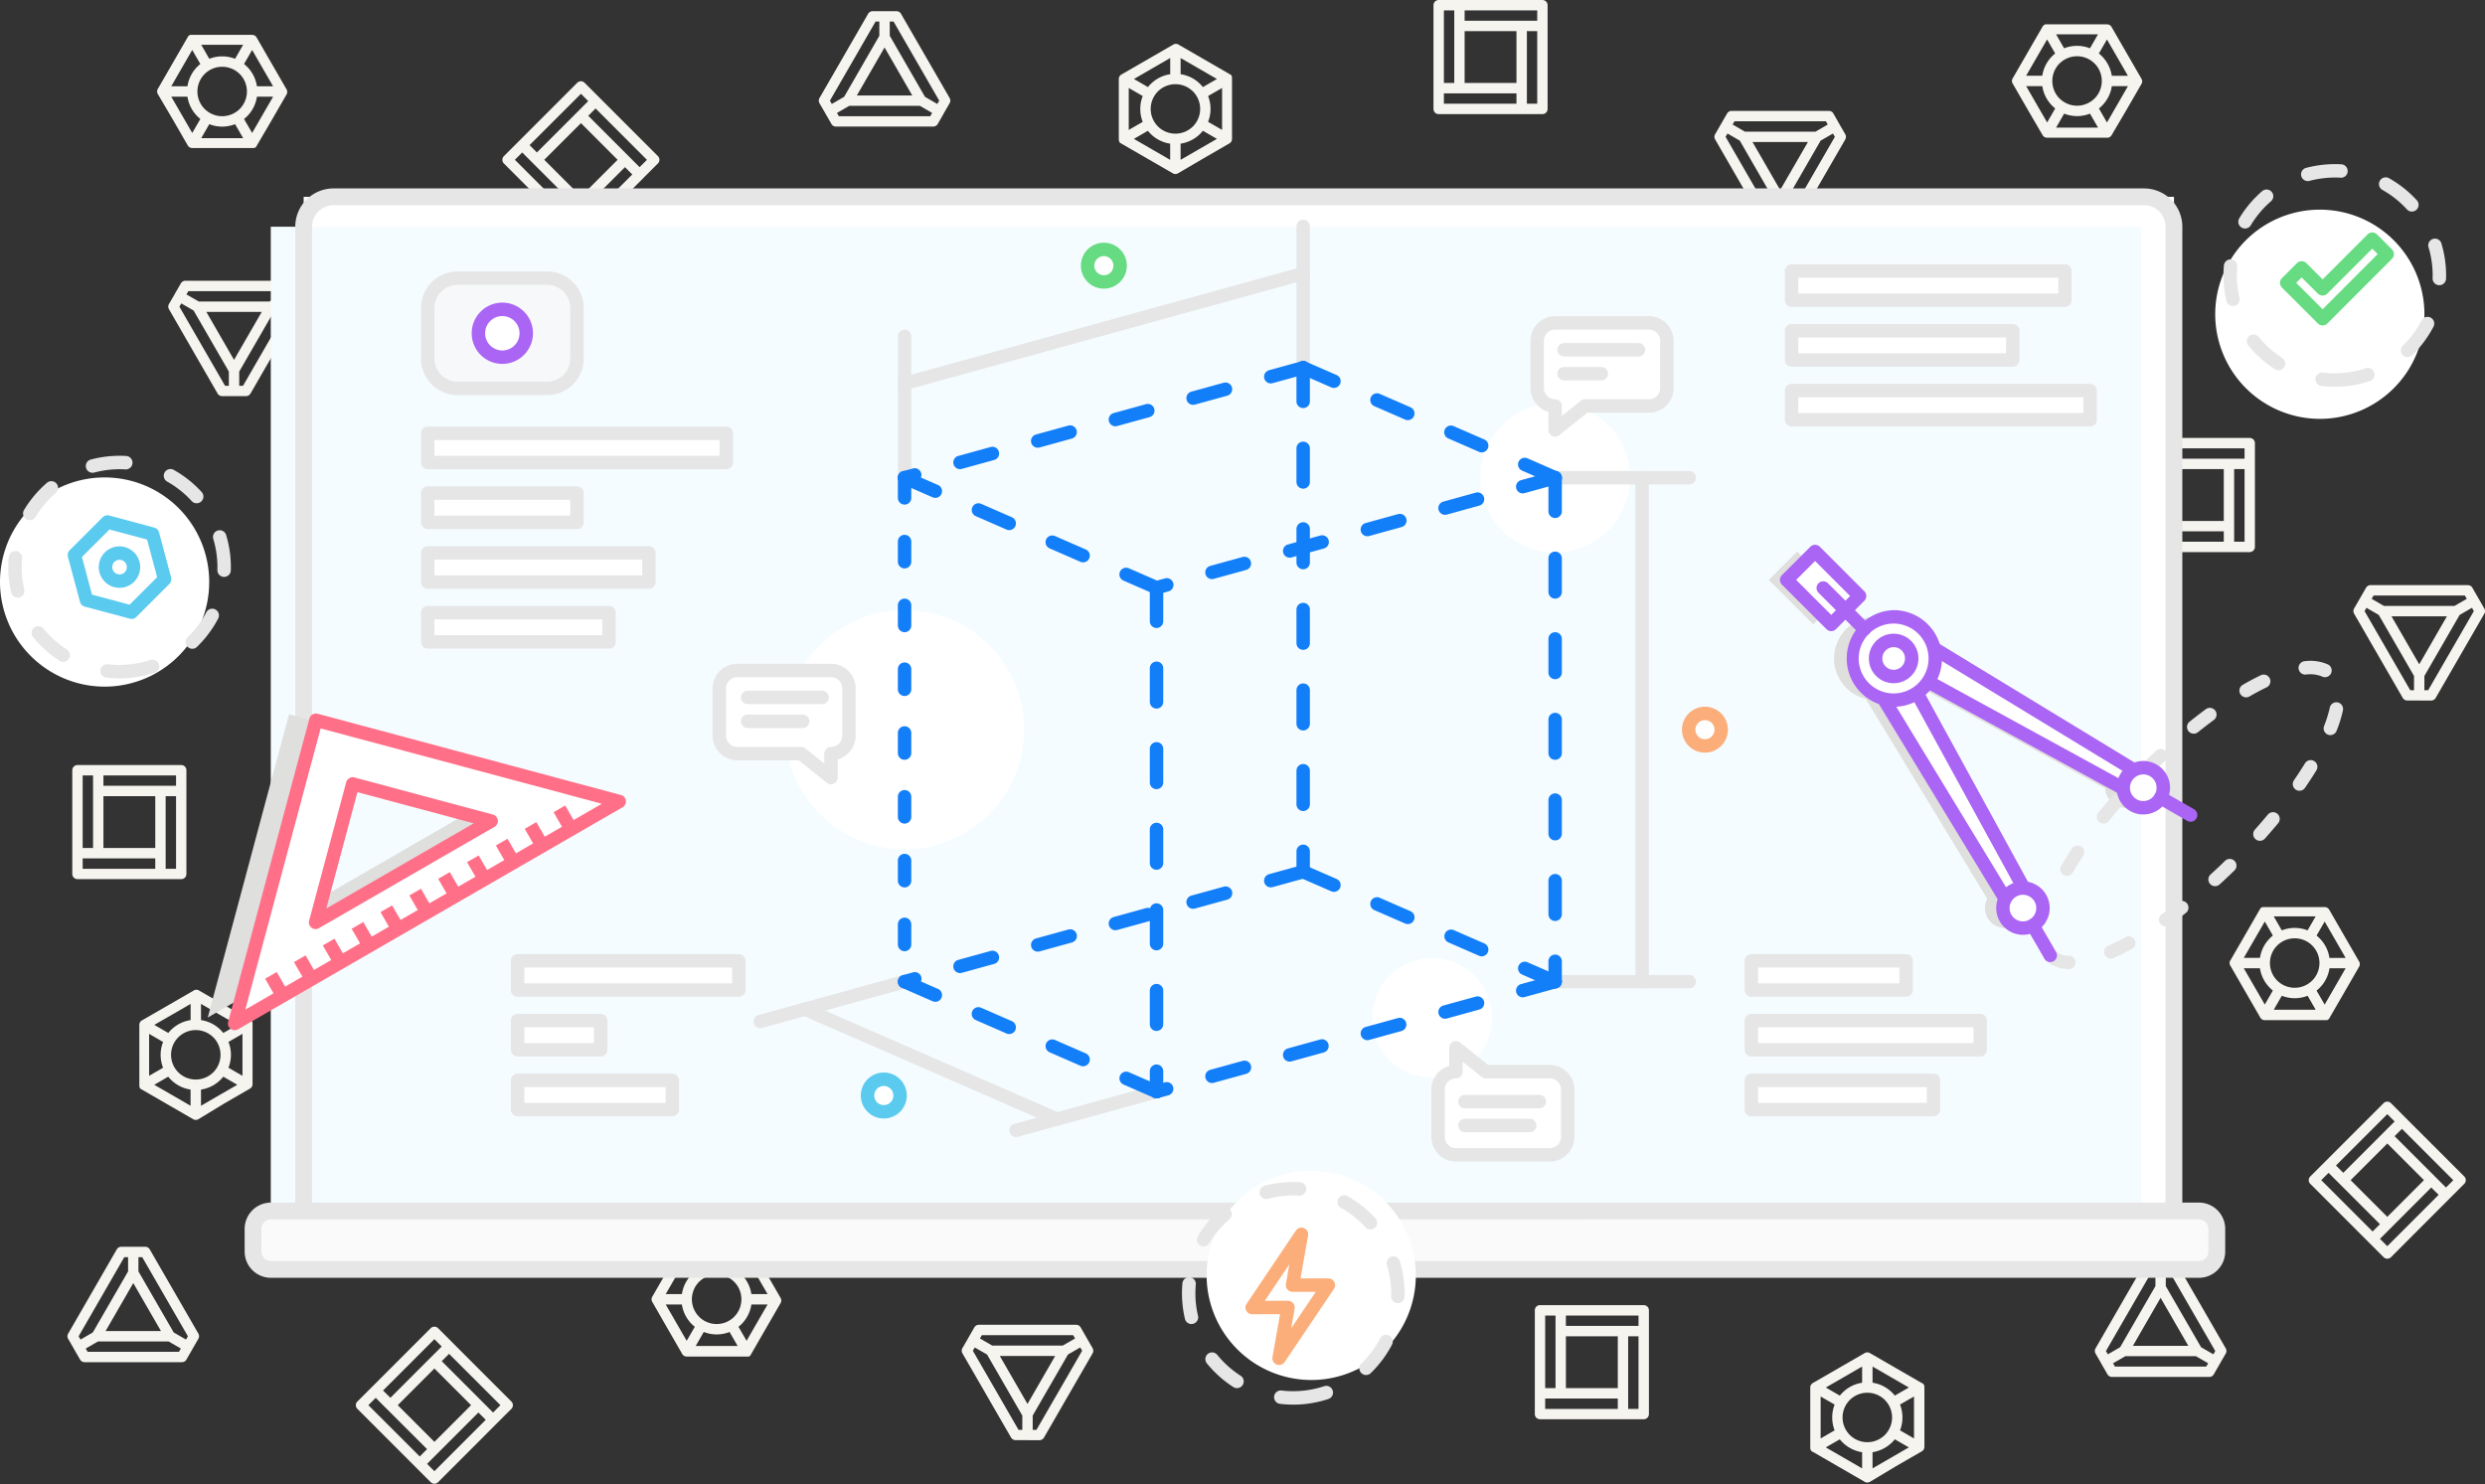 <svg id="Layer_1" data-name="Layer 1" xmlns="http://www.w3.org/2000/svg" viewBox="0 0 370 221"><rect x="0" y="0" width="370" height="221" fill="#333333" stroke="none"/><defs><style>.cls-1{fill:#f6f4ef;}.cls-1,.cls-12,.cls-4{fill-rule:evenodd;}.cls-2,.cls-4{fill:#fff;}.cls-3{fill:#f5fcff;}.cls-5{fill:#e6e6e6;}.cls-6{fill:#127ef8;}.cls-7{fill:#f6f8f9;}.cls-8{fill:#fbae7a;}.cls-9{fill:#5acaef;}.cls-10{fill:#66db82;}.cls-11{fill:#ab65f4;}.cls-12{fill:#dfdfde;}.cls-13{fill:#fafafa;}.cls-14{fill:#ff7088;}</style></defs><title>offer-01-370x221</title><path class="cls-1" d="M354.948,90.22l-1.825-1.054.283-.491h13.6l.283.491-1.833,1.054H354.948Zm13.109.281.283.491-6.8,11.778-.565,0v-2.122l5.251-9.089,1.832-1.059Zm-3.729,1.266h-8.25l4.129,7.145,4.121-7.145Zm-4.085,12.542h1.7a.775.775,0,0,0,.71-.384L369.9,91.38v0a.766.766,0,0,0,0-.768l-.862-1.5-.007-.011-.022-.042h0l-.015-.018-.847-1.481a.782.782,0,0,0-.7-.433H352.964v0a.78.78,0,0,0-.673.384l-.891,1.545-.007.018-.008.016-.007.007-.869,1.506a.783.783,0,0,0,0,.768v0l7.242,12.544a.775.775,0,0,0,.71.384h1.782Zm-6.062-12.749,5.251,9.089v2.122l-.565,0-6.8-11.778.283-.491Z"/><path class="cls-1" d="M29.926,162.238v2.408l2.7-1.564,2.709-1.561-2.086-1.206c-.127.156-.261.3-.4.442l0,0a5.215,5.215,0,0,1-2.923,1.478Zm4.092-3.256,2.086,1.2v-6.247l-2.086,1.206a5.216,5.216,0,0,1,0,3.838Zm-.768-5.175,2.086-1.206-2.709-1.561-2.7-1.561v2.408a5.235,5.235,0,0,1,2.923,1.474l0,0c.137.141.271.286.4.441Zm-4.867-1.919V149.48l-2.7,1.561L22.973,152.6l2.086,1.206a5.12,5.12,0,0,1,.395-.441l0,0a5.241,5.241,0,0,1,2.926-1.474Zm-4.1,3.256-2.082-1.206v6.247l2.082-1.2a5.222,5.222,0,0,1,0-3.838Zm.772,5.171-2.086,1.206,2.705,1.561,2.7,1.564v-2.411a5.2,5.2,0,0,1-2.926-1.474l0,0a5.126,5.126,0,0,1-.395-.442Zm1.488-5.863a3.694,3.694,0,0,1,5.211,0l.007,0a3.7,3.7,0,0,1,0,5.211l-.007,0a3.693,3.693,0,0,1-5.211,0l0,0a3.694,3.694,0,0,1,0-5.211l0,0Zm3.053,12.16-.015.007a.772.772,0,0,1-.434.134.759.759,0,0,1-.428-.134l-.014-.007-3.8-2.194-3.846-2.224-.014-.007h0l-.015-.007,0,0-.007,0-.011,0v0L21,162.158h0l-.007-.007-.007,0v0l-.015-.007h0v0l-.007,0-.007-.007h-.007l-.007-.007v0l-.011-.007,0,0-.007,0-.007-.011-.011-.007,0,0-.007,0-.007-.011h0l-.007-.011,0,0,0,0-.007-.011-.01-.007,0-.007-.007,0L20.83,162h0l-.007-.007,0-.007,0,0-.007-.011h0l-.007-.011,0-.007,0,0-.007-.007v0l-.007-.007-.007-.011h0l-.007-.011v0l0-.007,0-.011h0l0-.011,0-.007,0,0,0-.011,0,0,0-.011,0-.007v0l-.007-.011v0l0-.007,0-.011h0l-.007-.011v-.015l-.007-.011v-.011l-.007-.007v-.018h0l-.007-.011v-.011l0-.014h0v-.022l0-.011,0,0v-.037h0v-.011l0-.011h0v-.076h0V152.6a.77.77,0,0,1,.431-.692l3.817-2.2,3.8-2.194.014-.011a.756.756,0,0,1,.428-.131.768.768,0,0,1,.434.131l.015.011,3.8,2.194,3.846,2.22.014.007h0l.011.007,0,0,.007,0,.011.007h0l.011.007,0,0,.007,0,.011.007h0l.011.007,0,0h0l.007,0,.007.007,0,0,.011.007h0l.007.007.007.007h0l.014.011.007.007.007,0v.007l.011.007h0l.011.011v0l.007,0,.007.011.007.007.007.007v0l.011.011h0l.007.011,0,0,0,0,.007.011,0,0,0,.007,0,.007,0,0,.007.011h0l0,.011,0,.007v0l.007.011.007,0v.007l0,0,0,.007,0,0,0,0v.007l0,.007,0,0v.007l.007.007v0l0,.007,0,0v.007l0,0,0,.007v0l.007.011v.011h0l.007.011v0l0,.011h0l0,.011h0l0,.015h0l0,.011h0v.011h0l.007.011v.014l0,.011,0,.014h0v.011l0,.011,0,.014v.011h0v.011l0,.015h0v.025l0,.011v.036h0v8.919a.77.77,0,0,1-.435.7l-3.809,2.2Z"/><path class="cls-1" d="M321.843,66.758h-1.549V77.569h1.549V66.758Zm-1.549,12.357v1.543h10.812V79.115H320.293Zm-1.543,2.316V78.362h0V65.984a.776.776,0,0,1,.775-.773h15.441a.776.776,0,0,1,.775.773V81.431a.776.776,0,0,1-.775.773H319.525a.776.776,0,0,1-.775-.773Zm4.635-3.862h7.721V69.847h-7.721v7.722Zm9.264-7.722V80.658H334.2V69.847ZM323.385,68.3H334.2V66.758H323.385Z"/><path class="cls-1" d="M29.593,44.895l-1.829-1.054.282-.491h13.6l.283.491L40.1,44.895H29.593Zm13.109.281.282.491-6.8,11.778-.565,0V55.324l5.251-9.09L42.7,45.175Zm-3.73,1.265H30.723l4.125,7.145,4.124-7.145Zm-4.085,12.54h1.7a.777.777,0,0,0,.71-.382l7.242-12.546h0a.777.777,0,0,0,0-.77l-.865-1.5,0-.009-.022-.043h0l-.011-.017-.851-1.481a.774.774,0,0,0-.7-.433H27.605v0a.78.78,0,0,0-.67.384l-.891,1.543-.007.018-.011.018,0,.007-.869,1.5a.77.77,0,0,0,0,.77h0L32.4,58.6a.777.777,0,0,0,.71.382h1.7l.022,0h.036l.022,0ZM28.825,46.234l5.251,9.09v2.122l-.565,0-6.8-11.778.283-.491Z"/><path class="cls-1" d="M27.909,14.394H25.5l1.561,2.7L28.622,19.8l1.21-2.087a4.936,4.936,0,0,1-.442-.4l-.007,0a5.265,5.265,0,0,1-1.474-2.922Zm3.255,4.094-1.2,2.084h6.244L35,18.488a5.241,5.241,0,0,1-3.839,0Zm5.171-.771L37.542,19.8,39.1,17.1l1.564-2.7H38.255a5.216,5.216,0,0,1-1.47,2.922l-.007,0a4.936,4.936,0,0,1-.442.4Zm1.92-4.867h2.411l-1.564-2.7L37.542,7.441,36.336,9.527a4.672,4.672,0,0,1,.442.4l.007,0a5.214,5.214,0,0,1,1.47,2.922ZM35,8.756l1.2-2.084H29.962l1.2,2.084a5.247,5.247,0,0,1,3.839,0Zm-5.171.772-1.21-2.086-1.561,2.705L25.5,12.85h2.411a5.235,5.235,0,0,1,1.47-2.922l.007,0a4.672,4.672,0,0,1,.442-.4Zm5.859,1.488a3.687,3.687,0,0,1,0,5.213v0a3.7,3.7,0,0,1-5.214,0v0a3.687,3.687,0,0,1,0-5.213v0a3.7,3.7,0,0,1,5.214,0v0ZM23.535,14.068l-.011-.015a.793.793,0,0,1-.131-.431.765.765,0,0,1,.131-.433l.011-.014,2.194-3.8,2.22-3.848.007-.014h0l.007-.013.007,0V5.491l.007-.011h0l.007-.013,0,0,0-.007L28,5.452V5.446l.007-.009,0,0,0,0V5.426l.007-.005,0-.006.011-.009h0l.007-.011,0-.005,0,0,.007-.009.007-.009.007-.005,0-.006.011-.007h0l.007-.009,0-.006,0,0,.014-.009.007-.007,0-.005,0,0,.011-.009h0l.007-.009.007,0v0l.015-.007v0l.007-.006.007,0,0,0,.011-.007,0,0,.007,0,.007-.007h0l.007-.006.007,0,.007,0,.011-.006h0l.011-.005.007-.006,0,0,.011-.005h0L28.3,5.2l.011,0v0l.015-.006v0l.007,0,.011,0h0l.011,0,0,0,.007,0,.014,0,.007,0,.007,0h.007l.011,0h0l.007,0,.007,0,.007,0,.011,0,0,0,.007,0,.007,0h.007l.014,0v0H28.5l.011,0h0l.011,0h.011l.011,0h.018v0h.011l.011,0h.036v0h8.919a.78.78,0,0,1,.532.21v0a.777.777,0,0,1,.163.219l2.2,3.815,2.194,3.8.011.014a.779.779,0,0,1,0,.863l-.011.015-2.194,3.8L38.226,21.7l-.007.011-.007.011v.007l-.007,0v.007l-.007.006v.007l0,0,0,.007,0,0,0,.007,0,0,0,.011,0,0,0,.007,0,0-.007.009v0l-.007.009-.011.011,0,.007v0l-.011.009v0l-.007.009h0l-.007.009h0l-.007.009v0l-.011.007h0l-.011.009h0l-.007.009h0l-.007.009h0l-.015.007h0l-.007.009h0l-.007.009h0l-.011.007-.007.009-.011.007h0l-.007.007h0l-.007.005,0,0-.011.007h0l-.007.005,0,0L37.954,22l0,0L37.944,22l0,0-.007.005,0,0-.007,0-.011.005v0l-.011.006-.007,0,0,0-.011.006v0l-.015.005-.007,0h0l-.015.005v0l-.01,0-.011.005h0l-.01.006,0,0-.007,0-.014,0-.011,0,0,0h-.007l-.014,0h0l-.007,0-.007,0h-.007l-.014,0v0l-.011,0-.007,0h0l-.014,0v0l-.007,0h-.014l-.015,0v0h-.011l-.011,0h0l-.014,0h-.022l-.014,0h-.025v0H28.622a.773.773,0,0,1-.692-.433l-2.2-3.815Z"/><path class="cls-1" d="M122.884,16.875v.007l.011.018.011.018.891,1.542a.766.766,0,0,0,.666.386v0h14.484a.771.771,0,0,0,.7-.433l.854-1.481.007-.016h0l.022-.044,0-.009.866-1.5a.766.766,0,0,0,0-.768l0,0L134.153,2.055a.76.76,0,0,0-.7-.384h-3.488a.765.765,0,0,0-.706.384L122.015,14.6v0a.756.756,0,0,0,0,.768l.869,1.5Zm16.676-1.394-1.832-1.059L132.48,5.331V3.21h.565l6.8,11.778-.286.493Zm-3.73-1.268h-8.249l4.124-7.145,4.124,7.145Zm-10.143.208-.471.271-1.366.788-.282-.493,6.8-11.778h.561v2.12l-5.2,9.015-.044.076Zm-1.065,2.391,1.829-1.053h10.512l1.825,1.053-.282.491H124.9Z"/><path class="cls-1" d="M77.755,22.7v0l-1.094,1.09L84.31,31.44,85.4,30.346l-5.982-5.979-.014-.013-.015-.014L77.755,22.7Zm7.648,9.83L86.5,33.623l7.641-7.644-1.09-1.092-5.993,5.991-.015.015L85.4,32.532Zm.543,2.732-2.184-2.185L75.025,24.34a.773.773,0,0,1,0-1.092l2.187-2.186h0l.015-.014.014-.014,8.705-8.709a.776.776,0,0,1,1.093,0l2.188,2.186h0l.014.014.011.014,8.709,8.709v0a.773.773,0,0,1,0,1.088l-2.14,2.14-.015.014-.014.016-.011.014L87.04,35.264a.776.776,0,0,1-1.093,0Zm.551-6.009-5.461-5.461L86.5,18.334l5.457,5.459L86.5,29.254Zm1.093-12.013h0l1.09-1.09L96.326,23.8l-1.094,1.09-7.641-7.646Zm-1.644-.547,1.637-1.639L86.5,13.965,78.849,21.61h0L79.943,22.7l5.978-5.979.011-.014Z"/><path class="cls-1" d="M216.53,1.546h-1.543V12.357h1.543V1.546ZM214.986,13.9v1.543h10.806V13.9H214.986Zm-1.549,2.316V13.15h0V.773A.775.775,0,0,1,214.212,0H229.66a.773.773,0,0,1,.767.773V16.219a.773.773,0,0,1-.767.773H214.212a.775.775,0,0,1-.775-.773Zm4.635-3.862h7.721V4.635h-7.721v7.722Zm9.271-7.722V15.446h1.542V4.635Zm-9.271-1.544h10.813V1.546H218.072Z"/><path class="cls-1" d="M304.084,12.828h-2.4l1.557,2.7,1.565,2.707,1.2-2.087c-.152-.125-.3-.255-.442-.395v-.006a5.2,5.2,0,0,1-1.478-2.922Zm3.252,4.094-1.2,2.084h6.25l-1.2-2.084a5.261,5.261,0,0,1-3.846,0Zm5.179-.771,1.2,2.087,1.564-2.707,1.557-2.7h-2.4a5.194,5.194,0,0,1-1.477,2.922v.006c-.145.139-.29.27-.442.395Zm1.919-4.867h2.4l-1.557-2.7-1.564-2.707-1.2,2.087c.152.123.3.255.442.4v0a5.254,5.254,0,0,1,1.477,2.924ZM311.182,7.19l1.2-2.084h-6.25l1.2,2.084a5.261,5.261,0,0,1,3.846,0ZM306,7.961l-1.2-2.087-1.565,2.707-1.557,2.7h2.4a5.254,5.254,0,0,1,1.478-2.924v0c.144-.141.29-.274.442-.4ZM311.87,9.45a3.7,3.7,0,0,1,0,5.213l-.007,0a3.69,3.69,0,0,1-5.207,0l-.008,0a3.705,3.705,0,0,1,0-5.213l.008,0a3.69,3.69,0,0,1,5.207,0l.007,0ZM299.71,12.5l-.008-.014a.747.747,0,0,1,0-.864l.008-.014,2.194-3.8,2.224-3.846.008-.017h0l.007-.013v0l.007-.006.007-.01h0l.008-.013v0l.007-.007V3.884l.008,0,.007-.009v0l.007-.007.007-.006V3.849l.008-.009h0l.007-.011.008-.006v0l.014-.009.007-.009V3.8l.008,0,.007-.009h0l.015-.009V3.769l.007,0,.007-.009.015-.007V3.744l.007,0,.008-.009h0l.014-.009v0l.008-.005.007-.007h.007l.008-.007.007,0v0l.015-.006v0l.007-.006.007,0v0l.015-.005.007,0,.008,0,.007-.006h0l.015-.005V3.646l.007,0,.014-.005h0l.008-.006.007,0,.008,0,.007-.006.007,0,.007,0,.008,0h0l.015,0,.007,0,.007,0,.007,0,.015,0,.007,0h.008l.007-.006h0l.015,0,.007,0,.007,0,.008,0v0l.014,0,.008,0h0l.014,0,.008,0h.007l.007,0h.008l.007,0h.015l.007,0h.015l.007,0h.007l.008,0h.044v0h8.915a.77.77,0,0,1,.529.21l.007,0a.679.679,0,0,1,.159.221l2.2,3.813,2.195,3.8.007.014a.747.747,0,0,1,0,.864l-.007.014-2.195,3.8L314.4,20.136l-.008.011v.011l-.007.007v0l-.007.007v.006l-.008.007v0l-.007.007v0l-.007.007v0l-.008.011v0l-.007.007v0l-.007.009v0l-.008.009-.007.011-.007.007v0l-.008.009v0l-.007.007v0l-.015.009h0l-.007.009v0l-.007.007h0l-.008.009h0l-.007.009h-.007l-.007.009h0l-.008.007h0l-.007.009h0l-.015.009h0l-.007.007-.007.009-.015.007h0l-.008.007h0l-.014.007h0l-.007.007h0l-.015.006v0l-.007.005v0l-.008.005-.007,0-.007.006-.008,0v0l-.014.006v0l-.008,0-.007,0-.007,0-.008,0-.007,0-.007.006-.008,0h-.007l-.007.005-.008,0-.007,0L314,20.5h0l-.015.006-.007,0-.008,0-.007,0-.015,0-.007,0h0l-.014,0h0l-.015,0-.008,0h0l-.014,0v0l-.015,0-.007,0h0l-.015,0v0h-.014l-.008,0h0l-.014,0-.008,0H313.8l-.007,0h0l-.015,0h-.029l-.008,0h-.029v0H304.8a.775.775,0,0,1-.7-.433L301.9,16.3Z"/><path class="cls-1" d="M259.8,19.6l-1.825-1.056.283-.489h13.6l.282.489L270.319,19.6H259.8Zm13.116.279.283.492-6.8,11.778h-.565V30.029l5.244-9.089,1.839-1.059Zm-3.729,1.267h-8.25l4.121,7.145,4.129-7.145ZM265.1,33.689h1.7a.757.757,0,0,0,.7-.382l7.25-12.546-.007,0a.766.766,0,0,0,.007-.768l-.869-1.5v-.011l-.022-.042h-.007l-.008-.017L273,16.945a.771.771,0,0,0-.7-.432H257.819v0a.776.776,0,0,0-.666.384l-.891,1.545-.008.018-.014.017v.007l-.869,1.506a.764.764,0,0,0,0,.768v0l7.242,12.546a.769.769,0,0,0,.71.382h1.7l.015,0h.043l.022,0ZM259.043,20.94l5.243,9.089v2.122h-.558l-6.8-11.778.283-.492Z"/><path class="cls-1" d="M175.783,21.394V23.8l2.7-1.561,2.708-1.562-2.09-1.206a5.71,5.71,0,0,1-.394.444l0,0a5.238,5.238,0,0,1-2.923,1.475Zm4.092-3.255,2.086,1.2V13.1l-2.086,1.2a5.218,5.218,0,0,1,0,3.841Zm-.772-5.173,2.09-1.206L178.485,10.2l-2.7-1.561v2.408a5.235,5.235,0,0,1,2.923,1.476l0,0a5.374,5.374,0,0,1,.394.442Zm-4.866-1.92V8.637l-2.7,1.561-2.7,1.562,2.086,1.206a4.8,4.8,0,0,1,.394-.442l0,0a5.222,5.222,0,0,1,2.923-1.474ZM170.145,14.3l-2.083-1.2v6.247l2.083-1.2a5.229,5.229,0,0,1,0-3.841Zm.772,5.173-2.086,1.206,2.7,1.562,2.7,1.561V21.392a5.224,5.224,0,0,1-2.923-1.474l0,0a5.067,5.067,0,0,1-.394-.444Zm1.488-5.861a3.693,3.693,0,0,1,5.211,0l.007,0a3.705,3.705,0,0,1,0,5.213l-.007,0a3.694,3.694,0,0,1-5.211,0l0,0a3.7,3.7,0,0,1,0-5.213l0,0Zm3.053,12.158-.015.009a.782.782,0,0,1-.435.132.758.758,0,0,1-.427-.132l-.018-.009-3.8-2.194-3.846-2.222-.015-.007,0,0-.01-.006,0,0-.008,0-.011-.005v0l-.011-.007,0,0-.007-.006-.007-.005,0,0-.01-.009h0v0l-.008-.006-.007-.005-.007,0-.007-.007v0l-.011-.007,0-.005-.008,0-.007-.009-.01-.007,0-.006-.008,0-.007-.011h0l-.007-.009-.008,0,0,0-.007-.011-.007-.009,0-.006-.007-.005-.007-.009h0l-.008-.009,0-.005,0-.006-.007-.009v0l-.008-.009-.007-.007v0l-.007-.009v0l-.008-.007-.007-.009v0l-.007-.011v0l-.008-.007v-.011h0l0-.011-.007-.006v-.005l-.008-.011v0l0-.011,0-.007v0l-.007-.011v0l0-.009,0-.009v0l-.007-.011v-.013l-.007-.01v-.013l-.008-.005v-.018h0l-.007-.011v-.007l0-.006,0-.013h0v-.024l-.007-.011v-.038l0,0,0-.011v-.087h-.007V11.76a.778.778,0,0,1,.434-.693l3.817-2.2,3.8-2.194.018-.009a.758.758,0,0,1,.427-.132.768.768,0,0,1,.435.132l.015.009,3.8,2.194,3.845,2.22.015.009h0l.01.006,0,.006.007,0,.007.007h0l.011.009,0,0,.007,0,.008.007,0,0,.01.007v0l0,0,.008,0,.007.005v0l.011.007v0l.011.007.007.005v0l.015.011.007.007,0,0,0,.005.007.009h0l.011.009v.005l.007,0,.007.01.008.007.007.006v.005l.01.009v0l.008.009,0,.005,0,0,.008.011,0,0,0,.009,0,.007,0,0,.007.01,0,0,0,.009,0,.009v0l.007.011,0,0,0,.007,0,.006,0,.005V11.4l.007,0v.007l0,.005,0,.006v.005l.007.007v.005l0,.006,0,0v.011l.008.009v0l0,.009,0,0v.009h0l.007.011v0l0,.01v0l0,.011h0l0,.013h0l0,.011v.013l.007.011v.013l0,.013,0,.013h0v.011l0,.013,0,.013v.037h0V11.7l0,.013,0,.013v.036h0v8.918a.77.77,0,0,1-.434.7l-3.809,2.2Z"/><rect class="cls-2" x="45.215" y="29.31" width="278.474" height="160.391"/><rect class="cls-3" x="40.319" y="33.759" width="278.474" height="155.942"/><path class="cls-4" d="M345.41,62.367a15.575,15.575,0,1,0-15.579-15.575A15.6,15.6,0,0,0,345.41,62.367Z"/><path class="cls-4" d="M213.227,160.459a8.9,8.9,0,1,0-8.9-8.9A8.91,8.91,0,0,0,213.227,160.459Z"/><path class="cls-4" d="M134.685,126.448a17.8,17.8,0,1,0-17.8-17.8A17.834,17.834,0,0,0,134.685,126.448Z"/><path class="cls-4" d="M231.551,82.257a11.124,11.124,0,1,0-11.125-11.125A11.146,11.146,0,0,0,231.551,82.257Z"/><path class="cls-5" d="M113.2,153.095a1,1,0,0,1-.266-1.964l21.485-5.929a1,1,0,0,1,.532,1.928l-21.485,5.929A1.007,1.007,0,0,1,113.2,153.095Z"/><path class="cls-5" d="M151.267,169.314a1,1,0,0,1-.265-1.964l21.488-5.925a1,1,0,1,1,.531,1.928l-21.488,5.925A1,1,0,0,1,151.267,169.314Z"/><path class="cls-5" d="M157.365,167.63a1,1,0,0,1-.4-.083l-37.517-16.371a1,1,0,0,1,.8-1.834l37.517,16.371a1,1,0,0,1-.4,1.917Z"/><path class="cls-5" d="M251.519,72.132H231.551a1,1,0,0,1,0-2h19.968a1,1,0,0,1,0,2Z"/><path class="cls-5" d="M251.519,147.166H231.551a1,1,0,0,1,0-2h19.968a1,1,0,0,1,0,2Z"/><path class="cls-5" d="M244.5,147.166a1,1,0,0,1-1-1V71.134a1,1,0,0,1,2,0v75.032A1,1,0,0,1,244.5,147.166Z"/><path class="cls-5" d="M134.689,72.132a1,1,0,0,1-1-1l0-21.052a1,1,0,1,1,2,0l0,21.052A1,1,0,0,1,134.689,72.132Z"/><path class="cls-5" d="M194.034,55.76a1,1,0,0,1-1-1V33.71a1,1,0,0,1,2,0V54.76A1,1,0,0,1,194.034,55.76Z"/><path class="cls-6" d="M231.551,147.166a1,1,0,0,1-1-1v-3.032a1,1,0,0,1,2,0v3.032A1,1,0,0,1,231.551,147.166Zm0-10.032a1,1,0,0,1-1-1v-5a1,1,0,0,1,2,0v5A1,1,0,0,1,231.551,137.134Zm0-12a1,1,0,0,1-1-1v-5a1,1,0,0,1,2,0v5A1,1,0,0,1,231.551,125.134Zm0-12a1,1,0,0,1-1-1v-5a1,1,0,0,1,2,0v5A1,1,0,0,1,231.551,113.134Zm0-12a1,1,0,0,1-1-1v-5a1,1,0,0,1,2,0v5A1,1,0,0,1,231.551,101.134Zm0-12a1,1,0,0,1-1-1v-5a1,1,0,0,1,2,0v5A1,1,0,0,1,231.551,89.134Zm0-12a1,1,0,0,1-1-1v-5a1,1,0,0,1,2,0v5A1,1,0,0,1,231.551,77.134Z"/><path class="cls-6" d="M172.2,163.538a1,1,0,0,1-1-1V159.5a1,1,0,0,1,2,0v3.033A1,1,0,0,1,172.2,163.538Zm0-10.033a1,1,0,0,1-1-1v-5a1,1,0,0,1,2,0v5A1,1,0,0,1,172.2,153.5Zm0-12a1,1,0,0,1-1-1v-5a1,1,0,0,1,2,0v5A1,1,0,0,1,172.2,141.5Zm0-12a1,1,0,0,1-1-1v-5a1,1,0,1,1,2,0v5A1,1,0,0,1,172.2,129.5Zm0-12a1,1,0,0,1-1-1v-5a1,1,0,1,1,2,0v5A1,1,0,0,1,172.2,117.5Zm0-12a1,1,0,0,1-1-1v-5a1,1,0,0,1,2,0v5A1,1,0,0,1,172.2,105.505Zm0-12a1,1,0,0,1-1-1v-5a1,1,0,0,1,2,0v5A1,1,0,0,1,172.2,93.505Z"/><path class="cls-6" d="M172.2,163.538a1,1,0,0,1-.266-1.964l1.51-.417a1,1,0,1,1,.532,1.928l-1.51.417A1.007,1.007,0,0,1,172.2,163.538Zm8.258-2.278a1,1,0,0,1-.265-1.964l4.82-1.329a1,1,0,1,1,.531,1.928l-4.82,1.329A1,1,0,0,1,180.458,161.26Zm11.568-3.19a1,1,0,0,1-.265-1.964l4.819-1.33a1,1,0,0,1,.531,1.928l-4.819,1.33A1,1,0,0,1,192.026,158.069Zm11.567-3.191a1,1,0,0,1-.265-1.964l4.82-1.33a1,1,0,0,1,.531,1.928l-4.82,1.33A1,1,0,0,1,203.594,154.878Zm11.568-3.191a1,1,0,0,1-.265-1.964l4.819-1.329a1,1,0,1,1,.531,1.928l-4.819,1.329A1,1,0,0,1,215.162,151.687Zm11.567-3.19a1,1,0,0,1-.265-1.964l4.82-1.33a1,1,0,0,1,.531,1.928L227,148.46A1,1,0,0,1,226.729,148.5Z"/><path class="cls-6" d="M172.2,88.506a1,1,0,0,1-.265-1.964l1.51-.417a1,1,0,1,1,.531,1.928l-1.51.417A.985.985,0,0,1,172.2,88.506Zm8.258-2.278a1,1,0,0,1-.266-1.964l4.82-1.33a1,1,0,1,1,.532,1.928l-4.82,1.33A.991.991,0,0,1,180.459,86.228Zm11.567-3.191a1,1,0,0,1-.265-1.964l4.819-1.33a1,1,0,1,1,.531,1.928L192.293,83A.983.983,0,0,1,192.026,83.036Zm11.567-3.191a1,1,0,0,1-.265-1.964l4.82-1.33a1,1,0,1,1,.531,1.928l-4.82,1.33A1,1,0,0,1,203.594,79.845Zm11.568-3.191a1,1,0,0,1-.265-1.964l4.819-1.33a1,1,0,1,1,.531,1.928l-4.819,1.33A.983.983,0,0,1,215.162,76.654Zm11.567-3.191a1,1,0,0,1-.265-1.964l4.82-1.33a1,1,0,1,1,.531,1.928L227,73.426A.983.983,0,0,1,226.729,73.462Z"/><path class="cls-6" d="M134.685,72.133a1,1,0,0,1-.266-1.964l1.509-.417a1,1,0,1,1,.532,1.928l-1.509.417A1.008,1.008,0,0,1,134.685,72.133Zm8.257-2.278a1,1,0,0,1-.266-1.964l4.82-1.33a1,1,0,1,1,.532,1.928l-4.82,1.33A.991.991,0,0,1,142.942,69.854Zm11.568-3.191a1,1,0,0,1-.266-1.964l4.82-1.33A1,1,0,1,1,159.6,65.3l-4.82,1.33A.991.991,0,0,1,154.51,66.663Zm11.568-3.191a1,1,0,0,1-.266-1.964l4.82-1.33a1,1,0,1,1,.532,1.928l-4.82,1.33A.991.991,0,0,1,166.078,63.472Zm11.568-3.191a1,1,0,0,1-.266-1.964l4.82-1.33a1,1,0,1,1,.532,1.928l-4.82,1.33A.991.991,0,0,1,177.646,60.28Zm11.567-3.191a1,1,0,0,1-.265-1.964l4.82-1.33a1,1,0,1,1,.531,1.928l-4.82,1.33A.983.983,0,0,1,189.213,57.089Z"/><path class="cls-6" d="M134.685,147.166a1,1,0,0,1-.265-1.964l1.509-.416a1,1,0,1,1,.531,1.928l-1.509.416A1,1,0,0,1,134.685,147.166Zm8.257-2.277a1,1,0,0,1-.266-1.964l4.82-1.33a1,1,0,0,1,.532,1.928l-4.82,1.33A1.007,1.007,0,0,1,142.942,144.889ZM154.51,141.7a1,1,0,0,1-.265-1.964l4.82-1.329a1,1,0,1,1,.531,1.928l-4.82,1.329A1,1,0,0,1,154.51,141.7Zm11.568-3.19a1,1,0,0,1-.266-1.964l4.82-1.33a1,1,0,0,1,.532,1.928l-4.82,1.33A1.007,1.007,0,0,1,166.078,138.507Zm11.568-3.191a1,1,0,0,1-.265-1.964l4.82-1.329a1,1,0,1,1,.531,1.928l-4.82,1.329A1,1,0,0,1,177.646,135.315Zm11.567-3.191a1,1,0,0,1-.265-1.964l4.82-1.329a1,1,0,0,1,.531,1.928l-4.82,1.329A1.007,1.007,0,0,1,189.213,132.124Z"/><path class="cls-6" d="M134.686,141.634a1,1,0,0,1-1-1v-3a1,1,0,0,1,2,0v3A1,1,0,0,1,134.686,141.634Zm0-9.5a1,1,0,0,1-1-1v-3a1,1,0,0,1,2,0v3A1,1,0,0,1,134.686,132.134Zm0-9.5a1,1,0,0,1-1-1v-3a1,1,0,0,1,2,0v3A1,1,0,0,1,134.686,122.634Zm0-9.5a1,1,0,0,1-1-1v-3a1,1,0,0,1,2,0v3A1,1,0,0,1,134.686,113.134Zm0-9.5a1,1,0,0,1-1-1v-3a1,1,0,0,1,2,0v3A1,1,0,0,1,134.686,103.634Zm0-9.5a1,1,0,0,1-1-1v-3a1,1,0,0,1,2,0v3A1,1,0,0,1,134.686,94.134Zm0-9.5a1,1,0,0,1-1-1v-3a1,1,0,0,1,2,0v3A1,1,0,0,1,134.686,84.634Zm0-9.5a1,1,0,0,1-1-1v-3a1,1,0,0,1,2,0v3A1,1,0,0,1,134.686,75.134Z"/><path class="cls-6" d="M194.034,130.795a1,1,0,0,1-1-1v-3.033a1,1,0,0,1,2,0v3.033A1,1,0,0,1,194.034,130.795Zm0-10.033a1,1,0,0,1-1-1v-5a1,1,0,0,1,2,0v5A1,1,0,0,1,194.034,120.762Zm0-12a1,1,0,0,1-1-1v-5a1,1,0,0,1,2,0v5A1,1,0,0,1,194.034,108.762Zm0-12a1,1,0,0,1-1-1v-5a1,1,0,1,1,2,0v5A1,1,0,0,1,194.034,96.762Zm0-12a1,1,0,0,1-1-1v-5a1,1,0,1,1,2,0v5A1,1,0,0,1,194.034,84.762Zm0-12a1,1,0,0,1-1-1v-5a1,1,0,1,1,2,0v5A1,1,0,0,1,194.034,72.762Zm0-12a1,1,0,0,1-1-1v-5a1,1,0,1,1,2,0v5A1,1,0,0,1,194.034,60.762Z"/><path class="cls-6" d="M172.2,88.506a1,1,0,0,1-.4-.084l-4.521-1.973a1,1,0,1,1,.8-1.833l4.521,1.973a1,1,0,0,1-.4,1.917Zm-10.937-4.773a1,1,0,0,1-.4-.084l-4.583-2a1,1,0,1,1,.8-1.833l4.583,2a1,1,0,0,1-.4,1.917Zm-11-4.8a1,1,0,0,1-.4-.084l-4.583-2a1,1,0,0,1,.8-1.833l4.583,2a1,1,0,0,1-.4,1.917Zm-11-4.8a1,1,0,0,1-.4-.084l-4.583-2a1,1,0,1,1,.8-1.833l4.583,2a1,1,0,0,1-.4,1.917Z"/><path class="cls-6" d="M172.2,163.538a1,1,0,0,1-.4-.083l-4.521-1.973a1,1,0,0,1,.8-1.834l4.521,1.973a1,1,0,0,1-.4,1.917Zm-10.937-4.772a1,1,0,0,1-.4-.083l-4.583-2a1,1,0,0,1,.8-1.834l4.583,2a1,1,0,0,1-.4,1.917Zm-11-4.8a1,1,0,0,1-.4-.083l-4.583-2a1,1,0,0,1,.8-1.834l4.583,2a1,1,0,0,1-.4,1.917Zm-11-4.8a1,1,0,0,1-.4-.083l-4.583-2a1,1,0,0,1,.8-1.834l4.583,2a1,1,0,0,1-.4,1.917Z"/><path class="cls-6" d="M231.55,72.133a1,1,0,0,1-.4-.084l-4.521-1.973a1,1,0,1,1,.8-1.833l4.521,1.973a1,1,0,0,1-.4,1.917ZM220.612,67.36a1,1,0,0,1-.4-.084l-4.582-2a1,1,0,0,1,.8-1.833l4.582,2a1,1,0,0,1-.4,1.917Zm-11-4.8a1,1,0,0,1-.4-.084l-4.583-2a1,1,0,1,1,.8-1.833l4.583,2a1,1,0,0,1-.4,1.917Zm-11-4.8a1,1,0,0,1-.4-.084l-4.583-2a1,1,0,1,1,.8-1.833l4.583,2a1,1,0,0,1-.4,1.917Z"/><path class="cls-6" d="M231.55,147.166a1,1,0,0,1-.4-.083l-4.521-1.973a1,1,0,0,1,.8-1.834l4.521,1.973a1,1,0,0,1-.4,1.917Zm-10.937-4.772a.988.988,0,0,1-.4-.084l-4.582-2a1,1,0,0,1,.8-1.832l4.582,2a1,1,0,0,1-.4,1.916Zm-11-4.8a1,1,0,0,1-.4-.083l-4.583-2a1,1,0,0,1,.8-1.834l4.583,2a1,1,0,0,1-.4,1.917Zm-11-4.8a1,1,0,0,1-.4-.083l-4.583-2a1,1,0,1,1,.8-1.834l4.583,2a1,1,0,0,1-.4,1.917Z"/><path class="cls-5" d="M134.685,58.1a1,1,0,0,1-.266-1.964l59.349-16.372a1,1,0,1,1,.531,1.928L134.952,58.063A.991.991,0,0,1,134.685,58.1Z"/><rect class="cls-2" x="63.683" y="64.522" width="44.458" height="4.351"/><path class="cls-5" d="M108.141,69.873H63.683a1,1,0,0,1-1-1V64.521a1,1,0,0,1,1-1h44.458a1,1,0,0,1,1,1v4.351A1,1,0,0,1,108.141,69.873Zm-43.458-2h42.458V65.521H64.683Z"/><path class="cls-7" d="M68.132,41.41H81.464a4.447,4.447,0,0,1,4.447,4.447v7.525a4.451,4.451,0,0,1-4.451,4.451H68.13a4.447,4.447,0,0,1-4.447-4.447V45.859A4.449,4.449,0,0,1,68.132,41.41Z"/><path class="cls-5" d="M81.464,58.833H68.13a5.454,5.454,0,0,1-5.447-5.449V45.861a5.455,5.455,0,0,1,5.447-5.45H81.464a5.455,5.455,0,0,1,5.447,5.45v7.523A5.454,5.454,0,0,1,81.464,58.833ZM68.13,42.411a3.453,3.453,0,0,0-3.447,3.45v7.523a3.452,3.452,0,0,0,3.447,3.449H81.464a3.452,3.452,0,0,0,3.447-3.449V45.861a3.453,3.453,0,0,0-3.447-3.45Z"/><rect class="cls-2" x="63.683" y="73.423" width="22.228" height="4.351"/><path class="cls-5" d="M85.911,78.773H63.683a1,1,0,0,1-1-1V73.423a1,1,0,0,1,1-1H85.911a1,1,0,0,1,1,1v4.351A1,1,0,0,1,85.911,78.773Zm-21.228-2H84.911V74.423H64.683Z"/><rect class="cls-2" x="63.683" y="82.322" width="32.939" height="4.351"/><path class="cls-5" d="M96.623,87.673H63.683a1,1,0,0,1-1-1V82.322a1,1,0,0,1,1-1H96.623a1,1,0,0,1,1,1v4.351A1,1,0,0,1,96.623,87.673Zm-31.939-2H95.623V83.322H64.683Z"/><rect class="cls-2" x="63.683" y="91.223" width="27" height="4.351"/><path class="cls-5" d="M90.684,96.574h-27a1,1,0,0,1-1-1V91.223a1,1,0,0,1,1-1h27a1,1,0,0,1,1,1v4.351A1,1,0,0,1,90.684,96.574Zm-26-2h25V92.223h-25Z"/><rect class="cls-2" x="266.749" y="40.351" width="40.71" height="4.349"/><path class="cls-5" d="M307.459,45.7h-40.71a1,1,0,0,1-1-1v-4.35a1,1,0,0,1,1-1h40.71a1,1,0,0,1,1,1V44.7A1,1,0,0,1,307.459,45.7Zm-39.71-2h38.71v-2.35h-38.71Z"/><rect class="cls-2" x="266.749" y="49.251" width="32.939" height="4.351"/><path class="cls-5" d="M299.688,54.6H266.749a1,1,0,0,1-1-1V49.251a1,1,0,0,1,1-1h32.939a1,1,0,0,1,1,1V53.6A1,1,0,0,1,299.688,54.6Zm-31.939-2h30.939V50.251H267.749Z"/><rect class="cls-2" x="266.749" y="58.152" width="44.462" height="4.349"/><path class="cls-5" d="M311.211,63.5H266.749a1,1,0,0,1-1-1V58.152a1,1,0,0,1,1-1h44.462a1,1,0,0,1,1,1V62.5A1,1,0,0,1,311.211,63.5Zm-43.462-2h42.462V59.152H267.749Z"/><circle class="cls-2" cx="253.857" cy="108.649" r="2.42"/><path class="cls-8" d="M253.857,112.069a3.421,3.421,0,1,1,3.419-3.419A3.423,3.423,0,0,1,253.857,112.069Zm0-4.842a1.421,1.421,0,1,0,1.419,1.423A1.423,1.423,0,0,0,253.857,107.228Z"/><circle class="cls-2" cx="131.591" cy="163.121" r="2.423"/><path class="cls-9" d="M131.589,166.544a3.423,3.423,0,1,1,3.426-3.423A3.425,3.425,0,0,1,131.589,166.544Zm0-4.846a1.423,1.423,0,1,0,1.426,1.423A1.423,1.423,0,0,0,131.589,161.7Z"/><circle class="cls-2" cx="164.361" cy="39.56" r="2.421"/><path class="cls-10" d="M164.361,42.981a3.422,3.422,0,1,1,3.419-3.421A3.426,3.426,0,0,1,164.361,42.981Zm0-4.843a1.422,1.422,0,1,0,1.419,1.422A1.424,1.424,0,0,0,164.361,38.138Z"/><rect class="cls-2" x="77.067" y="143.063" width="32.939" height="4.349"/><path class="cls-5" d="M110.006,148.412H77.067a1,1,0,0,1-1-1v-4.35a1,1,0,0,1,1-1h32.939a1,1,0,0,1,1,1v4.35A1,1,0,0,1,110.006,148.412Zm-31.939-2h30.939v-2.35H78.067Z"/><rect class="cls-2" x="77.067" y="151.964" width="12.37" height="4.349"/><path class="cls-5" d="M89.438,157.313H77.067a1,1,0,0,1-1-1v-4.35a1,1,0,0,1,1-1h12.37a1,1,0,0,1,1,1v4.35A1,1,0,0,1,89.438,157.313Zm-11.37-2h10.37v-2.35H78.067Z"/><rect class="cls-2" x="77.067" y="160.861" width="23.043" height="4.353"/><path class="cls-5" d="M100.11,166.214H77.067a1,1,0,0,1-1-1v-4.353a1,1,0,0,1,1-1H100.11a1,1,0,0,1,1,1v4.353A1,1,0,0,1,100.11,166.214Zm-22.042-2H99.11v-2.353H78.067Z"/><path class="cls-5" d="M347.621,57.582a16.468,16.468,0,0,1-1.959-.117,1,1,0,1,1,.238-1.985,14.524,14.524,0,0,0,1.722.1h.011a14.486,14.486,0,0,0,4.6-.745,1,1,0,0,1,.635,1.9,16.48,16.48,0,0,1-5.231.849Zm-8.371-2.457a1,1,0,0,1-.539-.158,16.7,16.7,0,0,1-3.947-3.528,1,1,0,0,1,1.553-1.262,14.649,14.649,0,0,0,3.475,3.106,1,1,0,0,1-.541,1.842Zm19.223-1.955a1,1,0,0,1-.7-1.717,14.683,14.683,0,0,0,2.786-3.736,1,1,0,0,1,1.773.926,16.7,16.7,0,0,1-3.165,4.244A1,1,0,0,1,358.473,53.171Zm-26-7.587a1,1,0,0,1-.972-.769,16.527,16.527,0,0,1-.443-3.808c0-.49.021-.987.064-1.476a1,1,0,1,1,1.992.179q-.057.64-.057,1.3a14.54,14.54,0,0,0,.389,3.348,1,1,0,0,1-.742,1.2A1.018,1.018,0,0,1,332.47,45.584ZM363.2,42.467h-.033a1,1,0,0,1-.967-1.031c0-.145.006-.29.007-.435a14.479,14.479,0,0,0-.614-4.18,1,1,0,0,1,1.916-.576,16.541,16.541,0,0,1,.7,4.762c0,.169,0,.331-.009.492A1,1,0,0,1,363.2,42.467Zm-28.932-8.444a1,1,0,0,1-.856-1.515,16.693,16.693,0,0,1,3.411-4.049,1,1,0,0,1,1.307,1.515,14.675,14.675,0,0,0-3,3.564A1,1,0,0,1,334.266,34.023Zm24.847-2.52a1,1,0,0,1-.737-.325,14.654,14.654,0,0,0-3.652-2.9,1,1,0,0,1,.979-1.745,16.671,16.671,0,0,1,4.148,3.29,1,1,0,0,1-.737,1.675ZM343.6,26.963A1,1,0,0,1,343.343,25a17.23,17.23,0,0,1,4.315-.564q.479,0,.955.029a1,1,0,0,1,.938,1.057.984.984,0,0,1-1.058.939c-.284-.017-.574-.036-.858-.025a14.538,14.538,0,0,0-3.773.5A1,1,0,0,1,343.6,26.963Z"/><polygon class="cls-4" points="345.822 43.009 353.218 35.611 355.44 37.836 345.822 47.46 340.477 42.117 342.701 39.893 345.822 43.009"/><path class="cls-10" d="M345.822,48.46a1,1,0,0,1-.707-.293l-5.345-5.343a1,1,0,0,1,0-1.414l2.224-2.223a1,1,0,0,1,1.413,0l2.414,2.41,6.689-6.691a1,1,0,0,1,.707-.293h0a1,1,0,0,1,.707.293l2.223,2.225a1,1,0,0,1,0,1.414l-9.618,9.624A1,1,0,0,1,345.822,48.46Zm-3.931-6.343,3.931,3.929,8.2-8.209-.809-.811-6.688,6.69a1,1,0,0,1-1.413,0l-2.414-2.41Z"/><path class="cls-4" d="M15.572,102.239A15.575,15.575,0,1,0,0,86.664,15.606,15.606,0,0,0,15.572,102.239Z"/><path class="cls-5" d="M17.786,101.014a16.679,16.679,0,0,1-1.961-.117,1,1,0,0,1-.875-1.112,1.011,1.011,0,0,1,1.112-.875,14.556,14.556,0,0,0,1.725.1,15.074,15.074,0,0,0,4.608-.745,1,1,0,1,1,.634,1.9,16.486,16.486,0,0,1-5.23.847ZM9.414,98.555a.993.993,0,0,1-.539-.159,16.688,16.688,0,0,1-3.946-3.53,1,1,0,0,1,1.553-1.261,14.7,14.7,0,0,0,3.473,3.108,1,1,0,0,1-.541,1.841ZM28.639,96.6a1,1,0,0,1-.7-1.717,14.659,14.659,0,0,0,2.787-3.735,1,1,0,0,1,1.772.926,16.645,16.645,0,0,1-3.166,4.244A1,1,0,0,1,28.639,96.6Zm-26-7.595a1,1,0,0,1-.972-.771,16.588,16.588,0,0,1-.441-3.8q0-.748.066-1.481a1,1,0,0,1,1.992.178q-.058.645-.058,1.3a14.6,14.6,0,0,0,.387,3.342,1,1,0,0,1-.744,1.2A.983.983,0,0,1,2.637,89.01ZM33.367,85.9h-.029a1,1,0,0,1-.971-1.028c0-.145.006-.29.006-.436a14.5,14.5,0,0,0-.613-4.182,1,1,0,1,1,1.915-.576,16.5,16.5,0,0,1,.7,4.758c0,.164,0,.329-.007.492A1,1,0,0,1,33.367,85.9ZM4.437,77.449a1,1,0,0,1-.856-1.515,16.679,16.679,0,0,1,3.412-4.048A1,1,0,0,1,8.3,73.4a14.672,14.672,0,0,0-3,3.563A1,1,0,0,1,4.437,77.449Zm24.848-2.512a1,1,0,0,1-.738-.325,14.682,14.682,0,0,0-3.65-2.9,1,1,0,1,1,.979-1.744,16.684,16.684,0,0,1,4.147,3.291,1,1,0,0,1-.737,1.675Zm-15.51-4.545a1,1,0,0,1-.259-1.966,16.636,16.636,0,0,1,5.27-.533,1,1,0,1,1-.117,2,14.7,14.7,0,0,0-4.634.468A1,1,0,0,1,13.775,70.392Z"/><path class="cls-4" d="M16,77.721l3.357.9,3.357.9.9,3.357.9,3.358L22.054,88.7,19.6,91.156l-3.36-.9-3.361-.9L11.979,86l-.9-3.359L13.54,80.18,16,77.721Zm2.339,8.733a2.086,2.086,0,1,0-2.557-1.476A2.086,2.086,0,0,0,18.338,86.454Z"/><path class="cls-9" d="M19.6,92.156a1,1,0,0,1-.259-.034l-6.721-1.8a1,1,0,0,1-.708-.708l-1.8-6.715a1,1,0,0,1,.259-.965l4.918-4.917a1,1,0,0,1,.966-.259l6.713,1.8a1,1,0,0,1,.707.707l1.8,6.716a1,1,0,0,1-.259.967l-4.917,4.917A1,1,0,0,1,19.6,92.156Zm-5.9-3.618,5.6,1.5,4.1-4.1-1.5-5.6-5.6-1.5-4.1,4.1ZM17.8,87.525a3.086,3.086,0,0,1-.8-6.068,3.087,3.087,0,0,1,1.6,5.963h0A3.1,3.1,0,0,1,17.8,87.525Zm.539-1.071h0Zm-.538-3.1a1.073,1.073,0,0,0-.282.038,1.086,1.086,0,1,0,1.22,1.592,1.087,1.087,0,0,0-.938-1.629Z"/><rect class="cls-2" x="260.766" y="143.063" width="23.046" height="4.349"/><path class="cls-5" d="M283.813,148.412H260.767a1,1,0,0,1-1-1v-4.35a1,1,0,0,1,1-1h23.046a1,1,0,0,1,1,1v4.35A1,1,0,0,1,283.813,148.412Zm-22.046-2h21.046v-2.35H261.767Z"/><rect class="cls-2" x="260.766" y="151.964" width="34.076" height="4.349"/><path class="cls-5" d="M294.843,157.313H260.767a1,1,0,0,1-1-1v-4.35a1,1,0,0,1,1-1h34.076a1,1,0,0,1,1,1v4.35A1,1,0,0,1,294.843,157.313Zm-33.076-2h32.076v-2.35H261.767Z"/><rect class="cls-2" x="260.766" y="160.861" width="27.124" height="4.353"/><path class="cls-5" d="M287.89,166.214H260.767a1,1,0,0,1-1-1v-4.353a1,1,0,0,1,1-1H287.89a1,1,0,0,1,1,1v4.353A1,1,0,0,1,287.89,166.214Zm-26.123-2H286.89v-2.353H261.767Z"/><circle class="cls-2" cx="74.799" cy="49.622" r="3.56"/><path class="cls-11" d="M74.8,54.183a4.561,4.561,0,1,1,4.555-4.562A4.568,4.568,0,0,1,74.8,54.183Zm0-7.121a2.561,2.561,0,1,0,2.555,2.56A2.565,2.565,0,0,0,74.8,47.062Z"/><path class="cls-12" d="M285.3,96.55l29.759,18.1a2.98,2.98,0,1,1-1.593,2.756l-29.043-15.894a6.016,6.016,0,0,1-.76.914,5.91,5.91,0,0,1-.913.755l15.9,29.05a2.981,2.981,0,1,1-2.759,1.59l-18.1-29.761a6.2,6.2,0,1,1,5.874-10.4A6.1,6.1,0,0,1,285.3,96.55Zm-15.319-3.576,4.23-4.228-6.627-6.629-4.23,4.228,6.626,6.629Zm11.327,6.835.015-.018.022-.031.022-.022.022-.03.022-.022.022-.029.014-.025.023-.027.021-.027.015-.025.022-.031.015-.022.022-.034.014-.02.022-.036.008-.018.022-.04.014-.016.022-.042.008-.014.022-.043v-.013l.029-.047v-.009l.022-.051.007-.007.022-.054v0l.022-.058h0l.022-.06h0l.022-.058v0l.022-.056v-.007l.015-.053v-.009l.014-.051v-.013l.015-.047v-.016l.015-.045v-.016l.007-.045.007-.018.008-.042v-.024l.007-.038v-.025l.007-.036V98.3l.008-.033v-.061l.007-.033V97.9l-.007-.045v-.017l-.008-.049v-.013l-.007-.051v-.011l-.007-.052v-.009l-.008-.056v-.006l-.014-.058v0l-.015-.06v0l-.015-.06v0l-.014-.056v-.007l-.015-.053v-.009l-.015-.05-.007-.011-.015-.049-.007-.013-.015-.045-.007-.016-.014-.044-.008-.018-.015-.04-.014-.02-.015-.038-.007-.022-.022-.035-.007-.025-.015-.031-.015-.027-.036-.058-.015-.027-.015-.03-.014-.026-.022-.033-.015-.02-.022-.037-.015-.018-.022-.038-.014-.014-.03-.04-.007-.013-.029-.041-.015-.011-.029-.041-.007-.009-.037-.043-.007-.007-.037-.045-.007,0-.043-.045v0l-.051-.047-.13-.125a2.686,2.686,0,0,0-3.789,3.792l.123.132.051.045v0l.043.042.007.005.043.04.008.005.043.037.007.007.043.034.015.007.036.031.015.011.037.027.021.011.037.026.015.013.036.022.023.014.036.02.022.014.029.018.03.016.029.014.029.016.029.014.03.015.022.013.036.016.022.011.037.016.022.009.043.016.015.007.044.016.014.005.051.018.007,0,.05.016.007,0,.058.017.007,0,.051.014.007,0,.058.015h0l.065.014.057.013h0l.065.011v0l.058.009.007,0,.051.005.015,0,.05.005.015,0,.044,0,.022,0,.043,0,.022,0,.036,0,.022,0h.13l.037,0h.029l.029,0,.037,0,.029,0,.037,0,.022,0,.043-.005.022,0,.044,0,.014,0,.043-.007.022,0,.044-.009.015,0,.05-.011.015,0,.05-.013.007,0,.051-.014.007,0,.058-.014.007,0,.058-.016h0l.057-.02.058-.022v0l.057-.022.008,0,.05-.022.007,0,.051-.022.007-.005.05-.022.015-.007.043-.022.015-.007.036-.022.022-.009.037-.023.022-.011.036-.022.015-.013.037-.022.022-.014.029-.02.029-.018.03-.018.021-.02.03-.02.029-.022.022-.016.029-.026.022-.016.03-.027.022-.016.13-.125Z"/><path class="cls-4" d="M236,60.455h9.524a2.676,2.676,0,0,0,2.665-2.669v-7.04a2.676,2.676,0,0,0-2.665-2.669h-13.97a2.679,2.679,0,0,0-2.672,2.669v7.04a2.679,2.679,0,0,0,2.672,2.669v3.558Z"/><path class="cls-5" d="M231.551,65.013a1,1,0,0,1-1-1v-2.7a3.676,3.676,0,0,1-2.673-3.531v-7.04a3.675,3.675,0,0,1,3.673-3.668h13.97a3.671,3.671,0,0,1,3.666,3.668v7.04a3.672,3.672,0,0,1-3.666,3.669h-9.173l-4.172,3.338A1,1,0,0,1,231.551,65.013Zm0-15.935a1.672,1.672,0,0,0-1.673,1.668v7.04a1.672,1.672,0,0,0,1.673,1.669,1,1,0,0,1,1,1v1.477l2.821-2.257a1,1,0,0,1,.625-.219h9.523a1.669,1.669,0,0,0,1.666-1.669v-7.04a1.669,1.669,0,0,0-1.666-1.668Z"/><path class="cls-5" d="M243.957,53.081H232.883a1,1,0,0,1,0-2h11.074a1,1,0,0,1,0,2Z"/><path class="cls-5" d="M238.424,56.642h-5.541a1,1,0,0,1,0-2h5.541a1,1,0,0,1,0,2Z"/><path class="cls-4" d="M119.284,112.213h-9.521a2.678,2.678,0,0,1-2.668-2.669V102.5a2.677,2.677,0,0,1,2.668-2.669h13.968A2.679,2.679,0,0,1,126.4,102.5v7.04a2.679,2.679,0,0,1-2.672,2.669v3.56Z"/><path class="cls-5" d="M123.731,116.773a1,1,0,0,1-.625-.22l-4.173-3.34h-9.169a3.673,3.673,0,0,1-3.668-3.669V102.5a3.673,3.673,0,0,1,3.668-3.669h13.968A3.675,3.675,0,0,1,127.4,102.5v7.04a3.675,3.675,0,0,1-2.672,3.531v2.7a1,1,0,0,1-1,1Zm-13.968-15.937A1.67,1.67,0,0,0,108.1,102.5v7.04a1.671,1.671,0,0,0,1.668,1.669h9.521a1,1,0,0,1,.625.22l2.822,2.259v-1.479a1,1,0,0,1,1-1,1.673,1.673,0,0,0,1.672-1.669V102.5a1.672,1.672,0,0,0-1.672-1.669Z"/><path class="cls-5" d="M122.4,104.839H111.321a1,1,0,0,1,0-2H122.4a1,1,0,0,1,0,2Z"/><path class="cls-5" d="M119.509,108.4h-8.188a1,1,0,0,1,0-2h8.188a1,1,0,0,1,0,2Z"/><path class="cls-4" d="M221.237,159.572h9.517a2.677,2.677,0,0,1,2.672,2.669v7.04a2.679,2.679,0,0,1-2.672,2.669H216.783a2.677,2.677,0,0,1-2.665-2.669v-7.04a2.678,2.678,0,0,1,2.665-2.669v-3.559Z"/><path class="cls-5" d="M230.754,172.95H216.782a3.67,3.67,0,0,1-3.664-3.669v-7.04a3.676,3.676,0,0,1,2.664-3.53v-2.7a1,1,0,0,1,1.624-.781l4.181,3.341h9.167a3.674,3.674,0,0,1,3.672,3.669v7.04A3.674,3.674,0,0,1,230.754,172.95Zm-12.972-14.858v1.48a1,1,0,0,1-1,1,1.668,1.668,0,0,0-1.664,1.669v7.04a1.668,1.668,0,0,0,1.664,1.669h13.972a1.673,1.673,0,0,0,1.672-1.669v-7.04a1.673,1.673,0,0,0-1.672-1.669h-9.518a1,1,0,0,1-.624-.219Z"/><path class="cls-5" d="M229.2,165.022H218.122a1,1,0,1,1,0-2H229.2a1,1,0,0,1,0,2Z"/><path class="cls-5" d="M227.77,168.582h-9.647a1,1,0,0,1,0-2h9.647a1,1,0,0,1,0,2Z"/><path class="cls-1" d="M13.855,115.458H12.309v10.809h1.546V115.458Zm-1.546,12.356v1.546h10.81v-1.546H12.309Zm-1.546,2.318v-3.067h0v-.022h0V114.687a.776.776,0,0,1,.775-.775H26.986a.772.772,0,0,1,.768.775v15.445a.769.769,0,0,1-.768.772H11.537a.773.773,0,0,1-.775-.772Zm4.635-3.864h7.721v-7.721H15.4v7.721Zm9.267-7.721V129.36h1.546V118.547ZM15.4,117H26.211v-1.542H15.4Z"/><path class="cls-1" d="M336.494,144.167h-2.411l1.564,2.705,1.565,2.705,1.2-2.086c-.152-.127-.3-.257-.442-.395v-.007a5.2,5.2,0,0,1-1.478-2.922Zm3.252,4.1-1.2,2.082h6.244l-1.2-2.082a5.265,5.265,0,0,1-3.839,0Zm5.172-.771,1.209,2.086,1.564-2.705,1.557-2.705h-2.4a5.237,5.237,0,0,1-1.477,2.922l-.007.007a5.325,5.325,0,0,1-.442.395Zm1.919-4.867h2.411l-1.557-2.705-1.564-2.705-1.209,2.086a4.3,4.3,0,0,1,.442.4h.007a5.206,5.206,0,0,1,1.47,2.926Zm-3.252-4.1,1.2-2.082h-6.244l1.2,2.082a5.265,5.265,0,0,1,3.839,0Zm-5.171.771-1.2-2.086-1.565,2.705-1.564,2.705h2.411a5.216,5.216,0,0,1,1.478-2.926h0a5.047,5.047,0,0,1,.442-.4Zm5.859,1.488a3.69,3.69,0,0,1,0,5.214v0a3.7,3.7,0,0,1-5.215,0v0a3.69,3.69,0,0,1,0-5.214v0a3.7,3.7,0,0,1,5.215,0v0Zm-12.153,3.053-.015-.014a.777.777,0,0,1,0-.862l.015-.014,2.194-3.8,2.217-3.846.007-.014h.008v-.015l.007,0v0l.007-.011h0l.008-.015h.007v-.007l.007-.007v-.007l.015-.007v0h0l.007-.007v-.007l.007,0,.008-.011h0l.007-.011.008,0v0l.007-.011.014-.007v-.007l.008,0,.007-.007h0l.008-.011.007,0v0l.014-.011.008-.007.007,0,.007,0,.008-.007h0l.007-.011.007,0,.008,0,.007-.007h0l.007-.007.008,0,.007,0,.007,0,.008,0,.007-.007.007,0h0l.015-.007v0l.007,0,.015,0h0l.007-.007.008,0,.007,0,.007,0h0l.015-.007h.007v0l.015,0v0l.014,0,.008,0h0l.015,0v0h.007l.014,0,.015,0v0h.008l.014,0h0l.007,0,.008,0h.007l.015,0h0l.014,0h.008l.014,0h.015l.007,0h0l.015,0h.037v0h.065v0h8.915a.77.77,0,0,1,.529.21v0a.9.9,0,0,1,.166.221l2.2,3.813,2.195,3.8.007.014a.792.792,0,0,1,.131.431.739.739,0,0,1-.131.431l-.007.014-2.195,3.8-2.216,3.831-.008.011-.007.011v.007l-.007,0v.011l-.008.011h0l-.007.011h0l-.007.007v0l-.008.011h0l-.007.007v0l-.007.007v0l-.008.007-.007.011-.007.007v0l-.015.007v0l-.007.007h0l-.007.011h0l-.008.007v0l-.007.007h0l-.015.007h0l-.007.011h0l-.007.007h0l-.008.007h-.007l-.008.011h0l-.007.007h0l-.014.007-.008.011-.007.007h0l-.015.007h0l-.007,0v0l-.007.007h-.008l-.007,0v0l-.007,0-.008,0-.007,0v0l-.007,0-.008,0-.007,0-.007,0v0l-.015,0-.007,0h0l-.015.007h0l-.015.007-.007,0h0l-.007,0-.008,0h-.007l-.015.007h0l-.007,0-.007,0h-.007l-.015,0-.008,0-.007,0h-.007l-.015,0h0l-.007,0-.008,0h-.007l-.007,0h-.007l-.008,0h-.014l-.008,0h-.007l-.007,0h-.022l-.008,0H346.2l-.014,0h-.058v0h-8.915a.766.766,0,0,1-.7-.435l-2.2-3.813Z"/><path class="cls-5" d="M319.235,186.5H49.662a5.705,5.705,0,0,1-5.7-5.7V33.755a5.7,5.7,0,0,1,5.7-5.7H319.235a5.708,5.708,0,0,1,5.7,5.7V180.8A5.709,5.709,0,0,1,319.235,186.5ZM49.662,30.557a3.2,3.2,0,0,0-3.2,3.2V180.8a3.2,3.2,0,0,0,3.2,3.2H319.235a3.207,3.207,0,0,0,3.2-3.2V33.755a3.205,3.205,0,0,0-3.2-3.2Z"/><path class="cls-1" d="M312.876,203.049v.007l.015.018.007.018.891,1.542a.776.776,0,0,0,.666.388H328.94a.768.768,0,0,0,.7-.432l.855-1.481.007-.018h.007l.022-.043v-.007l.869-1.5a.79.79,0,0,0,0-.771h0l-7.242-12.544a.771.771,0,0,0-.71-.384h-3.484a.77.77,0,0,0-.709.384l-7.243,12.544h0a.773.773,0,0,0,0,.771l.869,1.5Zm16.68-1.394-1.833-1.061-5.251-9.089v-2.119h.565l6.8,11.776-.282.493Zm-3.73-1.267h-8.249l4.121-7.145,4.128,7.145Zm-10.147.206-.471.275-1.361.786-.283-.493,6.8-11.776h.565V191.5l-5.207,9.017-.043.072Zm-1.065,2.394,1.833-1.053h10.509l1.825,1.053-.283.489H314.9Z"/><path class="cls-1" d="M278.808,216.23v2.408l2.7-1.561,2.709-1.564-2.093-1.206c-.124.156-.254.3-.391.445l-.007,0a5.249,5.249,0,0,1-2.919,1.474Zm4.092-3.255,2.085,1.206v-6.247l-2.085,1.2a5.271,5.271,0,0,1,0,3.839Zm-.775-5.171,2.093-1.207-2.709-1.564-2.7-1.561v2.408a5.232,5.232,0,0,1,2.919,1.478l.007,0a5.18,5.18,0,0,1,.391.442Zm-4.867-1.92v-2.411l-2.7,1.561-2.709,1.564,2.093,1.207a5.019,5.019,0,0,1,.392-.442l.007,0a5.2,5.2,0,0,1,2.919-1.475Zm-4.092,3.252-2.085-1.2v6.247l2.085-1.206a5.271,5.271,0,0,1,0-3.839Zm.775,5.172-2.093,1.206,2.709,1.564,2.7,1.561V216.23a5.246,5.246,0,0,1-2.919-1.474l-.007,0a5.786,5.786,0,0,1-.392-.445Zm1.485-5.859a3.7,3.7,0,0,1,5.214,0h0a3.69,3.69,0,0,1,0,5.214v0a3.7,3.7,0,0,1-5.214,0v0a3.688,3.688,0,0,1,0-5.214Zm3.056,12.156-.022.01a.734.734,0,0,1-.427.131.778.778,0,0,1-.435-.131l-.014-.01-3.8-2.195-3.838-2.22-.023-.007v0l-.007,0-.007,0-.007,0-.008-.007h0l-.015-.007v0l-.007,0-.007-.007h-.007l-.008-.01h-.007l-.007-.008-.008,0v0l-.007-.007h0l-.015-.008v-.007l-.007,0-.007-.008-.015-.007v-.007l-.007,0-.008-.011h0l-.007-.007-.007,0-.008,0-.007-.011-.007-.01-.008,0v-.007l-.007-.007h0l-.007-.011-.008,0v-.007l-.007-.008v0l-.007-.007-.007-.007v0l-.008-.01v0l-.007-.008-.008-.007v0l-.007-.01v0l-.007-.007-.007-.01h0l-.008-.011v-.01l-.007-.011h0l-.008-.01v-.011l-.007-.01v0l-.007-.01v-.011l-.007-.011v0l-.008-.008v-.011l-.007-.015v-.01l-.008-.011h0v-.017l-.007-.008v-.01h0v-.015l-.007-.007v-.025l-.007-.011v-.054h0v-.022l-.008-.015v-.025h0V206.6a.771.771,0,0,1,.435-.7l3.809-2.2,3.8-2.194.014-.007a.781.781,0,0,1,.435-.134.713.713,0,0,1,.427.134l.022.007,3.8,2.194,3.845,2.22.022.01h0l.008,0,.007,0,.007,0,.008.007h0l.014.011h0l.008.007.007,0,.007,0,.008.008h.007l.007.007v0l.008,0,.007.008v0l.014.007v0l.008,0,.007.007.015.01v0l.007,0,.007.01h0l.008.007.007.008v0l.015.01.007.008v0l.007.007.008.008v0l.007.007.007.007v0l.008.011h0l.007.007.007.011h0l.008.01v0l.007.007.007.01h0l.008.011v0l.007.007v.008l.007,0v.01l.008.008v0l.007.007v0l.007.008v.014l.008.011h0l.007.01v.015l.007.01h0v.011h0l.008.01v0l.007.011h0v.01h0l.007.011h0v.025l.008.011v.025h.007v.036l.007.011v.025h0v.04l.008.011v.025h0v8.916a.783.783,0,0,1-.435.7l-3.816,2.2Z"/><path class="cls-1" d="M101.529,194.235H99.121l1.561,2.7,1.562,2.709,1.209-2.09a4.542,4.542,0,0,1-.442-.395l-.007,0a5.246,5.246,0,0,1-1.475-2.923Zm3.256,4.092-1.2,2.086h6.243l-1.2-2.086a5.217,5.217,0,0,1-3.838,0Zm5.171-.772,1.206,2.09,1.561-2.709,1.564-2.7h-2.408a5.24,5.24,0,0,1-1.474,2.923l-.007,0a4.542,4.542,0,0,1-.442.395Zm1.919-4.867h2.412l-1.564-2.7-1.561-2.705-1.206,2.086a5.121,5.121,0,0,1,.442.394l.007,0a5.213,5.213,0,0,1,1.47,2.923Zm-3.252-4.092,1.2-2.082h-6.243l1.2,2.082a5.216,5.216,0,0,1,3.838,0Zm-5.171.772-1.209-2.086-1.562,2.705-1.561,2.7h2.412a5.213,5.213,0,0,1,1.47-2.923l.007,0a5.121,5.121,0,0,1,.442-.394Zm5.859,1.488a3.684,3.684,0,0,1,0,5.211v.007a3.706,3.706,0,0,1-5.214,0v-.007a3.684,3.684,0,0,1,0-5.211v0a3.7,3.7,0,0,1,5.214,0v0Zm-12.156,3.053-.011-.015a.8.8,0,0,1-.13-.431.782.782,0,0,1,.13-.435l.011-.015,2.195-3.8,2.219-3.846.008-.014v0l.007-.011.007,0v-.007l.007-.007v0l.008-.011,0,0,0-.007.008-.007v0l.007-.011h0l0,0v-.007l.007,0,0,0,.011-.011h0l.007-.011,0,0,0,0,.007-.011.007-.011.008,0,0,0,.01-.011h0l.008-.007.007,0v-.007l.015-.007.007-.007,0,0,0,0,.011-.011h0l.007-.007.008,0v0l.014-.007h0l.008-.007.007,0,0,0,.011-.007h0l.007-.007.011,0v0l.01,0,0,0,.007,0,.011,0v0l.011,0,.007,0,0,0,.01,0v0l.015,0,.008,0h0l.014,0v0l.007,0,.011,0h0l.011,0,0,0h.007l.015-.007.007,0h.007l.008,0,.014,0h.008l.007,0h.007l.011,0h0l.007,0,.008,0h.022l.01,0h.011l.01,0h.025l.015,0h.022l.014,0h8.941a.778.778,0,0,1,.532.21v0a.742.742,0,0,1,.163.22l2.2,3.813,2.195,3.8.01.015a.8.8,0,0,1,.131.435.792.792,0,0,1-.131.431l-.01.015-2.195,3.8-2.212,3.835-.007.011-.008.011v.007l-.007,0v.007l0,0,0,.007,0,0,0,.007,0,0,0,.007v0l-.007.007,0,0,0,.007h0l-.01.011h0l-.007.011-.008.011-.007.007v0l-.011.007h0l-.007.011h0l-.007.007v0l-.008.007h0l-.01.011h0l-.011.007h0l-.007.011h0l-.007.007h0l-.015.007h0l-.007.007h0l-.008.011h0l-.01.007-.007.007-.011.011h0l-.011,0h0l-.007.007,0,0-.011,0v0l-.008,0,0,0-.007,0,0,0-.007,0,0,0-.007,0h0l-.008.007-.01,0h0l-.011.007-.007,0h0l-.011.007h0l-.014,0-.008,0v0l-.014,0v0h-.011l-.011.007h0l-.011,0h0l-.007,0-.015,0-.01,0,0,0h-.007l-.015,0h0l-.007,0-.007,0h-.008l-.014,0h0l-.011,0h-.01l-.011,0h-.011l-.011,0h-.018l-.01,0h-.04l-.007,0h-.04v0h-8.919a.772.772,0,0,1-.692-.434l-2.2-3.817Z"/><path class="cls-1" d="M55.941,208.133v0l-1.093,1.09,7.648,7.644,1.093-1.094L57.607,209.8l-.014-.01-.015-.015-1.637-1.641Zm7.648,9.832,1.09,1.09,7.644-7.644-1.093-1.09-5.989,5.989-.015.014-1.636,1.641Zm.543,2.731-2.187-2.184-8.734-8.738a.769.769,0,0,1,0-1.093l2.184-2.184v0l.018-.011.014-.014,8.705-8.709a.776.776,0,0,1,1.094,0l2.184,2.184h0l.01.014.015.014,8.709,8.709v0h0a.776.776,0,0,1,0,1.09L74,211.914l-.015.015-.014.015-.015.014L65.226,220.7a.777.777,0,0,1-1.094,0Zm.547-6.008-5.457-5.461,5.457-5.461,5.461,5.461-5.461,5.461Zm1.093-12.016h0l1.09-1.09,7.648,7.645-1.094,1.094-7.644-7.648Zm-1.641-.547,1.637-1.637-1.09-1.09-7.645,7.641v0l1.094,1.09,5.975-5.978.015-.015Z"/><path class="cls-1" d="M11.016,200.855l0,.007.011.018.007.018.891,1.542a.779.779,0,0,0,.67.384v0H27.084a.772.772,0,0,0,.7-.435l.851-1.481.014-.014h0l.022-.043,0-.011.866-1.5a.773.773,0,0,0,0-.768h0l-7.243-12.548a.776.776,0,0,0-.709-.384H18.1a.776.776,0,0,0-.709.384L10.147,198.58h0a.773.773,0,0,0,0,.768l.869,1.507ZM27.7,199.46,25.863,198.4l-5.251-9.09v-2.122h.565l6.8,11.78-.282.492Zm-3.73-1.267h-8.25l4.125-7.145,4.125,7.145Zm-10.147.206-.471.272-1.362.789-.282-.492,6.8-11.78h.565v2.122l-5.207,9.013-.044.076Zm-1.061,2.394,1.829-1.054H25.1l1.829,1.054-.283.489H13.04Z"/><path class="cls-13" d="M40.341,180.311H327.405a2.665,2.665,0,0,1,2.665,2.665v3.367a2.669,2.669,0,0,1-2.669,2.669H40.345a2.669,2.669,0,0,1-2.669-2.669v-3.368a2.665,2.665,0,0,1,2.665-2.665Z"/><path class="cls-5" d="M327.405,190.263H40.341a3.921,3.921,0,0,1-3.915-3.919V182.98a3.921,3.921,0,0,1,3.915-3.919H327.405a3.921,3.921,0,0,1,3.915,3.919v3.363A3.921,3.921,0,0,1,327.405,190.263Zm-287.064-8.7a1.419,1.419,0,0,0-1.415,1.419v3.363a1.419,1.419,0,0,0,1.415,1.419H327.405a1.419,1.419,0,0,0,1.415-1.419V182.98a1.436,1.436,0,0,0-1.415-1.419Z"/><path class="cls-4" d="M195.229,205.479A15.575,15.575,0,1,0,179.657,189.9,15.606,15.606,0,0,0,195.229,205.479Z"/><path class="cls-5" d="M192.563,209.147a16.923,16.923,0,0,1-1.972-.117,1,1,0,1,1,.236-1.986,14.687,14.687,0,0,0,6.332-.642,1,1,0,1,1,.635,1.9A16.467,16.467,0,0,1,192.563,209.147Zm-8.384-2.457a1,1,0,0,1-.54-.158A16.741,16.741,0,0,1,179.694,203a1,1,0,1,1,1.552-1.262,14.7,14.7,0,0,0,3.475,3.107,1,1,0,0,1-.542,1.842Zm19.223-1.953a1,1,0,0,1-.7-1.718,14.673,14.673,0,0,0,2.786-3.734,1,1,0,0,1,1.773.926,16.7,16.7,0,0,1-3.167,4.244A1,1,0,0,1,203.4,204.737Zm-26-7.589a1,1,0,0,1-.972-.77,16.547,16.547,0,0,1-.442-3.806c0-.5.023-.99.066-1.477a1,1,0,1,1,1.992.176q-.057.645-.059,1.3a14.535,14.535,0,0,0,.388,3.343,1,1,0,0,1-.743,1.2A1.041,1.041,0,0,1,177.4,197.148Zm30.732-3.114H208.1a1,1,0,0,1-.967-1.031c0-.141.006-.281,0-.423a14.515,14.515,0,0,0-.613-4.19,1,1,0,1,1,1.914-.576,16.484,16.484,0,0,1,.7,4.761c0,.161,0,.327-.007.493A1,1,0,0,1,208.131,194.034ZM179.2,185.587a1,1,0,0,1-.856-1.515,16.657,16.657,0,0,1,3.412-4.05,1,1,0,0,1,1.306,1.516,14.661,14.661,0,0,0-3,3.563A1,1,0,0,1,179.2,185.587Zm24.849-2.518a1,1,0,0,1-.737-.324,14.7,14.7,0,0,0-3.652-2.9,1,1,0,0,1,.98-1.744,16.732,16.732,0,0,1,4.146,3.29,1,1,0,0,1-.737,1.676Zm-15.511-4.542a1,1,0,0,1-.258-1.966,16.786,16.786,0,0,1,5.268-.534,1,1,0,0,1,.94,1.056,1.01,1.01,0,0,1-1.056.94,14.747,14.747,0,0,0-4.635.47A.994.994,0,0,1,188.534,178.527Z"/><polygon class="cls-4" points="192.448 191.352 193.781 183.787 186.444 194.688 191.782 194.688 190.449 202.249 197.786 191.352 192.448 191.352"/><path class="cls-8" d="M190.449,203.249a1,1,0,0,1-.984-1.174l1.125-6.388h-4.146a1,1,0,0,1-.83-1.559l7.338-10.9a1,1,0,0,1,1.813.732l-1.126,6.392h4.146a1,1,0,0,1,.829,1.559l-7.337,10.9A1,1,0,0,1,190.449,203.249Zm-2.127-9.562h3.459a1,1,0,0,1,.984,1.174l-.514,2.921,3.655-5.43h-3.459a1,1,0,0,1-.984-1.174l.515-2.923Z"/><path class="cls-1" d="M147.733,200.351l-1.829-1.057.283-.489h13.6l.282.489-1.829,1.057H147.733Zm13.109.279.283.492-6.8,11.776h-.565v-2.122l5.251-9.089,1.832-1.057Zm-3.73,1.267h-8.249l4.124,7.145,4.124-7.145Zm-4.084,12.541h1.7a.778.778,0,0,0,.71-.384l7.243-12.544h0a.784.784,0,0,0,0-.772l-.866-1.5,0-.011-.022-.04h0l-.015-.018-.851-1.481a.77.77,0,0,0-.7-.431H145.745a.778.778,0,0,0-.67.384l-.891,1.546-.008.018-.01.014,0,.007-.869,1.506a.78.78,0,0,0,0,.772h0l7.242,12.544a.778.778,0,0,0,.71.384h1.782Zm-6.062-12.751,5.25,9.089V212.9h-.565l-6.8-11.776.282-.492Z"/><path class="cls-1" d="M231.608,195.879h-1.542v10.809h1.542V195.879Zm-1.542,12.356v1.546h10.813v-1.546H230.066Zm-1.542,2.317v-3.071h0v-.018h0V195.1a.769.769,0,0,1,.767-.771h15.448a.775.775,0,0,1,.775.771v15.448a.773.773,0,0,1-.775.772H229.291a.767.767,0,0,1-.767-.772Zm4.628-3.864h7.728v-7.72h-7.728v7.72Zm9.27-7.72v10.813h1.542V198.968Zm-9.27-1.546h10.812v-1.542H233.151Z"/><path class="cls-1" d="M346.713,174.633h0l-1.094,1.09,7.648,7.644,1.093-1.09-5.983-5.979-.014-.014-.015-.014-1.637-1.637Zm7.648,9.828,1.094,1.093,7.641-7.648L362,176.817l-5.99,5.993-.014.015-1.637,1.637Zm.543,2.73-2.187-2.184-8.734-8.738a.769.769,0,0,1,0-1.094l2.187-2.184h0l.015-.014.014-.014,8.705-8.709a.777.777,0,0,1,1.094,0l2.18,2.187h.007l.007.014.015.014,8.712,8.709h0a.771.771,0,0,1-.007,1.09l-2.137,2.14-.015.014-.014.015-.015.014L356,187.192a.777.777,0,0,1-1.094,0Zm.551-6.008-5.461-5.461,5.461-5.458,5.454,5.458-5.454,5.461Zm1.087-12.012v0l1.093-1.09,7.648,7.648-1.094,1.09-7.648-7.644Zm-1.637-.55,1.637-1.637-1.087-1.09-7.648,7.644h0l1.093,1.09,5.975-5.975.015-.015Z"/><path class="cls-12" d="M30.933,151.508l12.1-45.161,45.157,12.1L30.933,151.508Zm12.059-15.061,26.131-15.086L48.51,115.838Z"/><path class="cls-4" d="M34.938,152.4l12.1-45.162,45.161,12.1L34.938,152.4Zm12.055-15.061,26.135-15.09-20.613-5.522Z"/><path class="cls-14" d="M34.938,153.4a1,1,0,0,1-.966-1.259l12.1-45.162a1,1,0,0,1,1.225-.707l45.161,12.1A1,1,0,0,1,92.7,120.2L35.438,153.265A1,1,0,0,1,34.938,153.4Zm12.805-44.937L36.529,150.325l53.078-30.648Zm-.75,29.877a1,1,0,0,1-.966-1.259l5.522-20.612a1,1,0,0,1,1.225-.707l20.612,5.522a1,1,0,0,1,.241,1.832L47.493,138.2A1,1,0,0,1,46.993,138.338Zm6.229-20.388-4.639,17.314,21.953-12.676Z"/><rect class="cls-14" x="57.395" y="135.074" width="2" height="3.509" transform="translate(-60.642 47.597) rotate(-30.033)"/><rect class="cls-14" x="53.1" y="137.554" width="2" height="3.509" transform="translate(-62.46 45.78) rotate(-30.033)"/><rect class="cls-14" x="48.805" y="140.032" width="2" height="3.509" transform="translate(-64.276 43.963) rotate(-30.033)"/><rect class="cls-14" x="44.509" y="142.517" width="1.999" height="3.504" transform="translate(-66.066 42.114) rotate(-30.016)"/><rect class="cls-14" x="40.213" y="144.994" width="2" height="3.507" transform="translate(-67.81 40.224) rotate(-29.977)"/><rect class="cls-14" x="83.165" y="120.196" width="2" height="3.508" transform="translate(-49.681 58.384) rotate(-29.984)"/><rect class="cls-14" x="78.87" y="122.676" width="2" height="3.508" transform="translate(-51.486 56.551) rotate(-29.976)"/><rect class="cls-14" x="74.576" y="125.156" width="2" height="3.508" transform="translate(-53.3 54.737) rotate(-29.976)"/><rect class="cls-14" x="70.281" y="127.637" width="1.999" height="3.504" transform="translate(-55.166 53.011) rotate(-30.016)"/><rect class="cls-14" x="65.986" y="130.118" width="1.999" height="3.504" transform="translate(-56.983 51.195) rotate(-30.016)"/><rect class="cls-14" x="61.691" y="132.595" width="2" height="3.508" transform="translate(-58.73 49.28) rotate(-29.969)"/><path class="cls-5" d="M308.012,144.3h-.043a4.934,4.934,0,0,1-3.4-1.332,1,1,0,0,1,1.412-1.416,3.02,3.02,0,0,0,2.074.75,1,1,0,0,1-.041,2Zm6.258-1.555a1,1,0,0,1-.4-1.915q.87-.384,1.791-.858.406-.209.82-.436a1,1,0,0,1,.959,1.756c-.292.159-.579.312-.864.458-.649.334-1.284.639-1.9.91A1,1,0,0,1,314.27,142.742Zm8.176-4.807a1,1,0,0,1-.582-1.813q1.172-.836,2.371-1.771a1,1,0,0,1,1.229,1.578q-1.23.959-2.437,1.819A.993.993,0,0,1,322.445,137.936Zm7.366-5.99a1,1,0,0,1-.674-1.739q1.081-.984,2.158-2.035a1,1,0,0,1,1.4,1.432q-1.1,1.074-2.207,2.082A1,1,0,0,1,329.812,131.945Zm-22.053-1.532a1,1,0,0,1-.861-1.506c.5-.85,1.042-1.722,1.619-2.591a1,1,0,0,1,1.666,1.105c-.556.839-1.081,1.679-1.561,2.5A1,1,0,0,1,307.759,130.413Zm28.729-5.222a1,1,0,0,1-.747-1.665q1-1.126,1.935-2.248a1,1,0,0,1,1.539,1.277q-.954,1.147-1.979,2.3A1,1,0,0,1,336.488,125.191ZM313.2,122.636a1,1,0,0,1-.777-1.629q.936-1.157,1.95-2.326a1,1,0,0,1,1.51,1.311q-.99,1.141-1.9,2.273A1,1,0,0,1,313.2,122.636Zm29.176-4.893a1,1,0,0,1-.822-1.567c.571-.828,1.113-1.659,1.611-2.469a1,1,0,1,1,1.7,1.047c-.516.84-1.077,1.7-1.668,2.557A1,1,0,0,1,342.376,117.743Zm-22.811-2.155a1,1,0,0,1-.705-1.709q1.088-1.084,2.182-2.105a1,1,0,0,1,1.365,1.461q-1.069,1-2.137,2.063A1,1,0,0,1,319.565,115.588Zm27.41-6.135a1,1,0,0,1-.931-1.366,17.684,17.684,0,0,0,.842-2.706,1,1,0,1,1,1.955.419,19.486,19.486,0,0,1-.936,3.018A1,1,0,0,1,346.976,109.453Zm-20.343-.208a1,1,0,0,1-.626-1.78q1.216-.974,2.408-1.854a1,1,0,1,1,1.188,1.608q-1.16.858-2.346,1.807A1,1,0,0,1,326.633,109.246Zm7.8-5.412a1,1,0,0,1-.5-1.866q.933-.54,1.83-1c.3-.153.593-.3.884-.441a1,1,0,0,1,.869,1.8q-.413.2-.836.417-.855.441-1.745.956A1,1,0,0,1,334.433,103.833Zm11.743-3a.992.992,0,0,1-.433-.1,4.657,4.657,0,0,0-2.408-.292,1,1,0,0,1-.191-1.991,6.529,6.529,0,0,1,3.467.482,1,1,0,0,1-.435,1.9Z"/><polygon class="cls-4" points="282.117 98.789 284.595 94.496 321.582 116.994 320.098 119.572 282.117 98.789"/><path class="cls-11" d="M320.1,120.571a.99.99,0,0,1-.479-.123l-37.98-20.781a1,1,0,0,1-.386-1.377L283.729,94a1,1,0,0,1,1.386-.354l36.987,22.5a1,1,0,0,1,.347,1.354l-1.484,2.577A1,1,0,0,1,320.1,120.571ZM283.5,98.4l36.225,19.821.509-.884L284.949,95.883Z"/><polygon class="cls-4" points="278.41 100.687 282.704 98.207 303.483 136.183 300.904 137.671 278.41 100.687"/><path class="cls-11" d="M300.905,138.671a1,1,0,0,1-.855-.48l-22.5-36.984a1,1,0,0,1,.354-1.385l4.295-2.48a1,1,0,0,1,1.377.386L304.359,135.7a1,1,0,0,1-.377,1.347l-2.578,1.488A.994.994,0,0,1,300.905,138.671Zm-21.11-37.629,21.456,35.275.885-.511L282.318,99.584Z"/><circle class="cls-2" cx="281.958" cy="98.045" r="6.196" transform="translate(13.271 228.124) rotate(-45.007)"/><path class="cls-11" d="M281.958,105.242a7.2,7.2,0,0,1,0-14.394h0a7.2,7.2,0,0,1,5.089,12.284h0a7.147,7.147,0,0,1-5.089,2.11Zm0-12.394a5.2,5.2,0,1,0,3.674,8.871h0a5.2,5.2,0,0,0-3.674-8.87Z"/><circle class="cls-2" cx="281.958" cy="98.045" r="2.684" transform="translate(13.219 228.015) rotate(-44.984)"/><path class="cls-11" d="M281.956,101.73h-.007a3.686,3.686,0,0,1,0-7.372h.007a3.686,3.686,0,0,1,0,7.372Zm0-5.372h0a1.686,1.686,0,0,0,0,3.372h0a1.675,1.675,0,0,0,1.193-.495h0a1.686,1.686,0,0,0-1.194-2.876Z"/><circle class="cls-2" cx="301.203" cy="135.21" r="2.981" transform="translate(-27.251 168.725) rotate(-30.002)"/><path class="cls-11" d="M301.21,139.194a4.018,4.018,0,0,1-1.043-.139,3.986,3.986,0,0,1-.958-7.295,3.993,3.993,0,0,1,5.444,1.46,3.982,3.982,0,0,1-1.459,5.438h0A3.958,3.958,0,0,1,301.21,139.194Zm1.483-1.4h0Zm-1.5-4.565a1.982,1.982,0,1,0,1.924,2.489,1.956,1.956,0,0,0-.2-1.5A1.99,1.99,0,0,0,301.2,133.229Z"/><circle class="cls-2" cx="319.123" cy="117.292" r="2.982" transform="translate(58.028 335.068) rotate(-60.012)"/><path class="cls-11" d="M319.114,121.272a3.979,3.979,0,0,1-3.438-5.971,3.981,3.981,0,1,1,3.438,5.971Zm.016-5.961a1.989,1.989,0,0,0-1.724.992,1.958,1.958,0,0,0-.2,1.5,1.982,1.982,0,1,0,2.9-2.231A1.959,1.959,0,0,0,319.13,115.312Z"/><path class="cls-11" d="M305.273,143.256a1,1,0,0,1-.867-.5l-2.579-4.462a1,1,0,0,1,1.732-1l2.579,4.462a1,1,0,0,1-.865,1.5Z"/><path class="cls-11" d="M326.165,122.357a.994.994,0,0,1-.5-.134l-4.461-2.575a1,1,0,0,1,1-1.732l4.461,2.575a1,1,0,0,1-.5,1.866Z"/><rect class="cls-2" x="268.466" y="82.858" width="5.978" height="9.376" transform="translate(17.697 217.771) rotate(-45.041)"/><path class="cls-11" d="M272.659,93.974a1,1,0,0,1-.707-.292l-6.634-6.629a1,1,0,0,1,0-1.415l4.229-4.228a1,1,0,0,1,.707-.293h0a1,1,0,0,1,.707.293l6.626,6.629a1,1,0,0,1,0,1.414l-4.222,4.228a1,1,0,0,1-.707.293Zm-5.219-7.629,5.218,5.214,2.81-2.813-5.213-5.215Z"/><path class="cls-11" d="M277.576,94.664a1,1,0,0,1-.707-.293l-6.119-6.12a1,1,0,0,1,1.414-1.414l6.119,6.12a1,1,0,0,1-.707,1.707Z"/></svg>